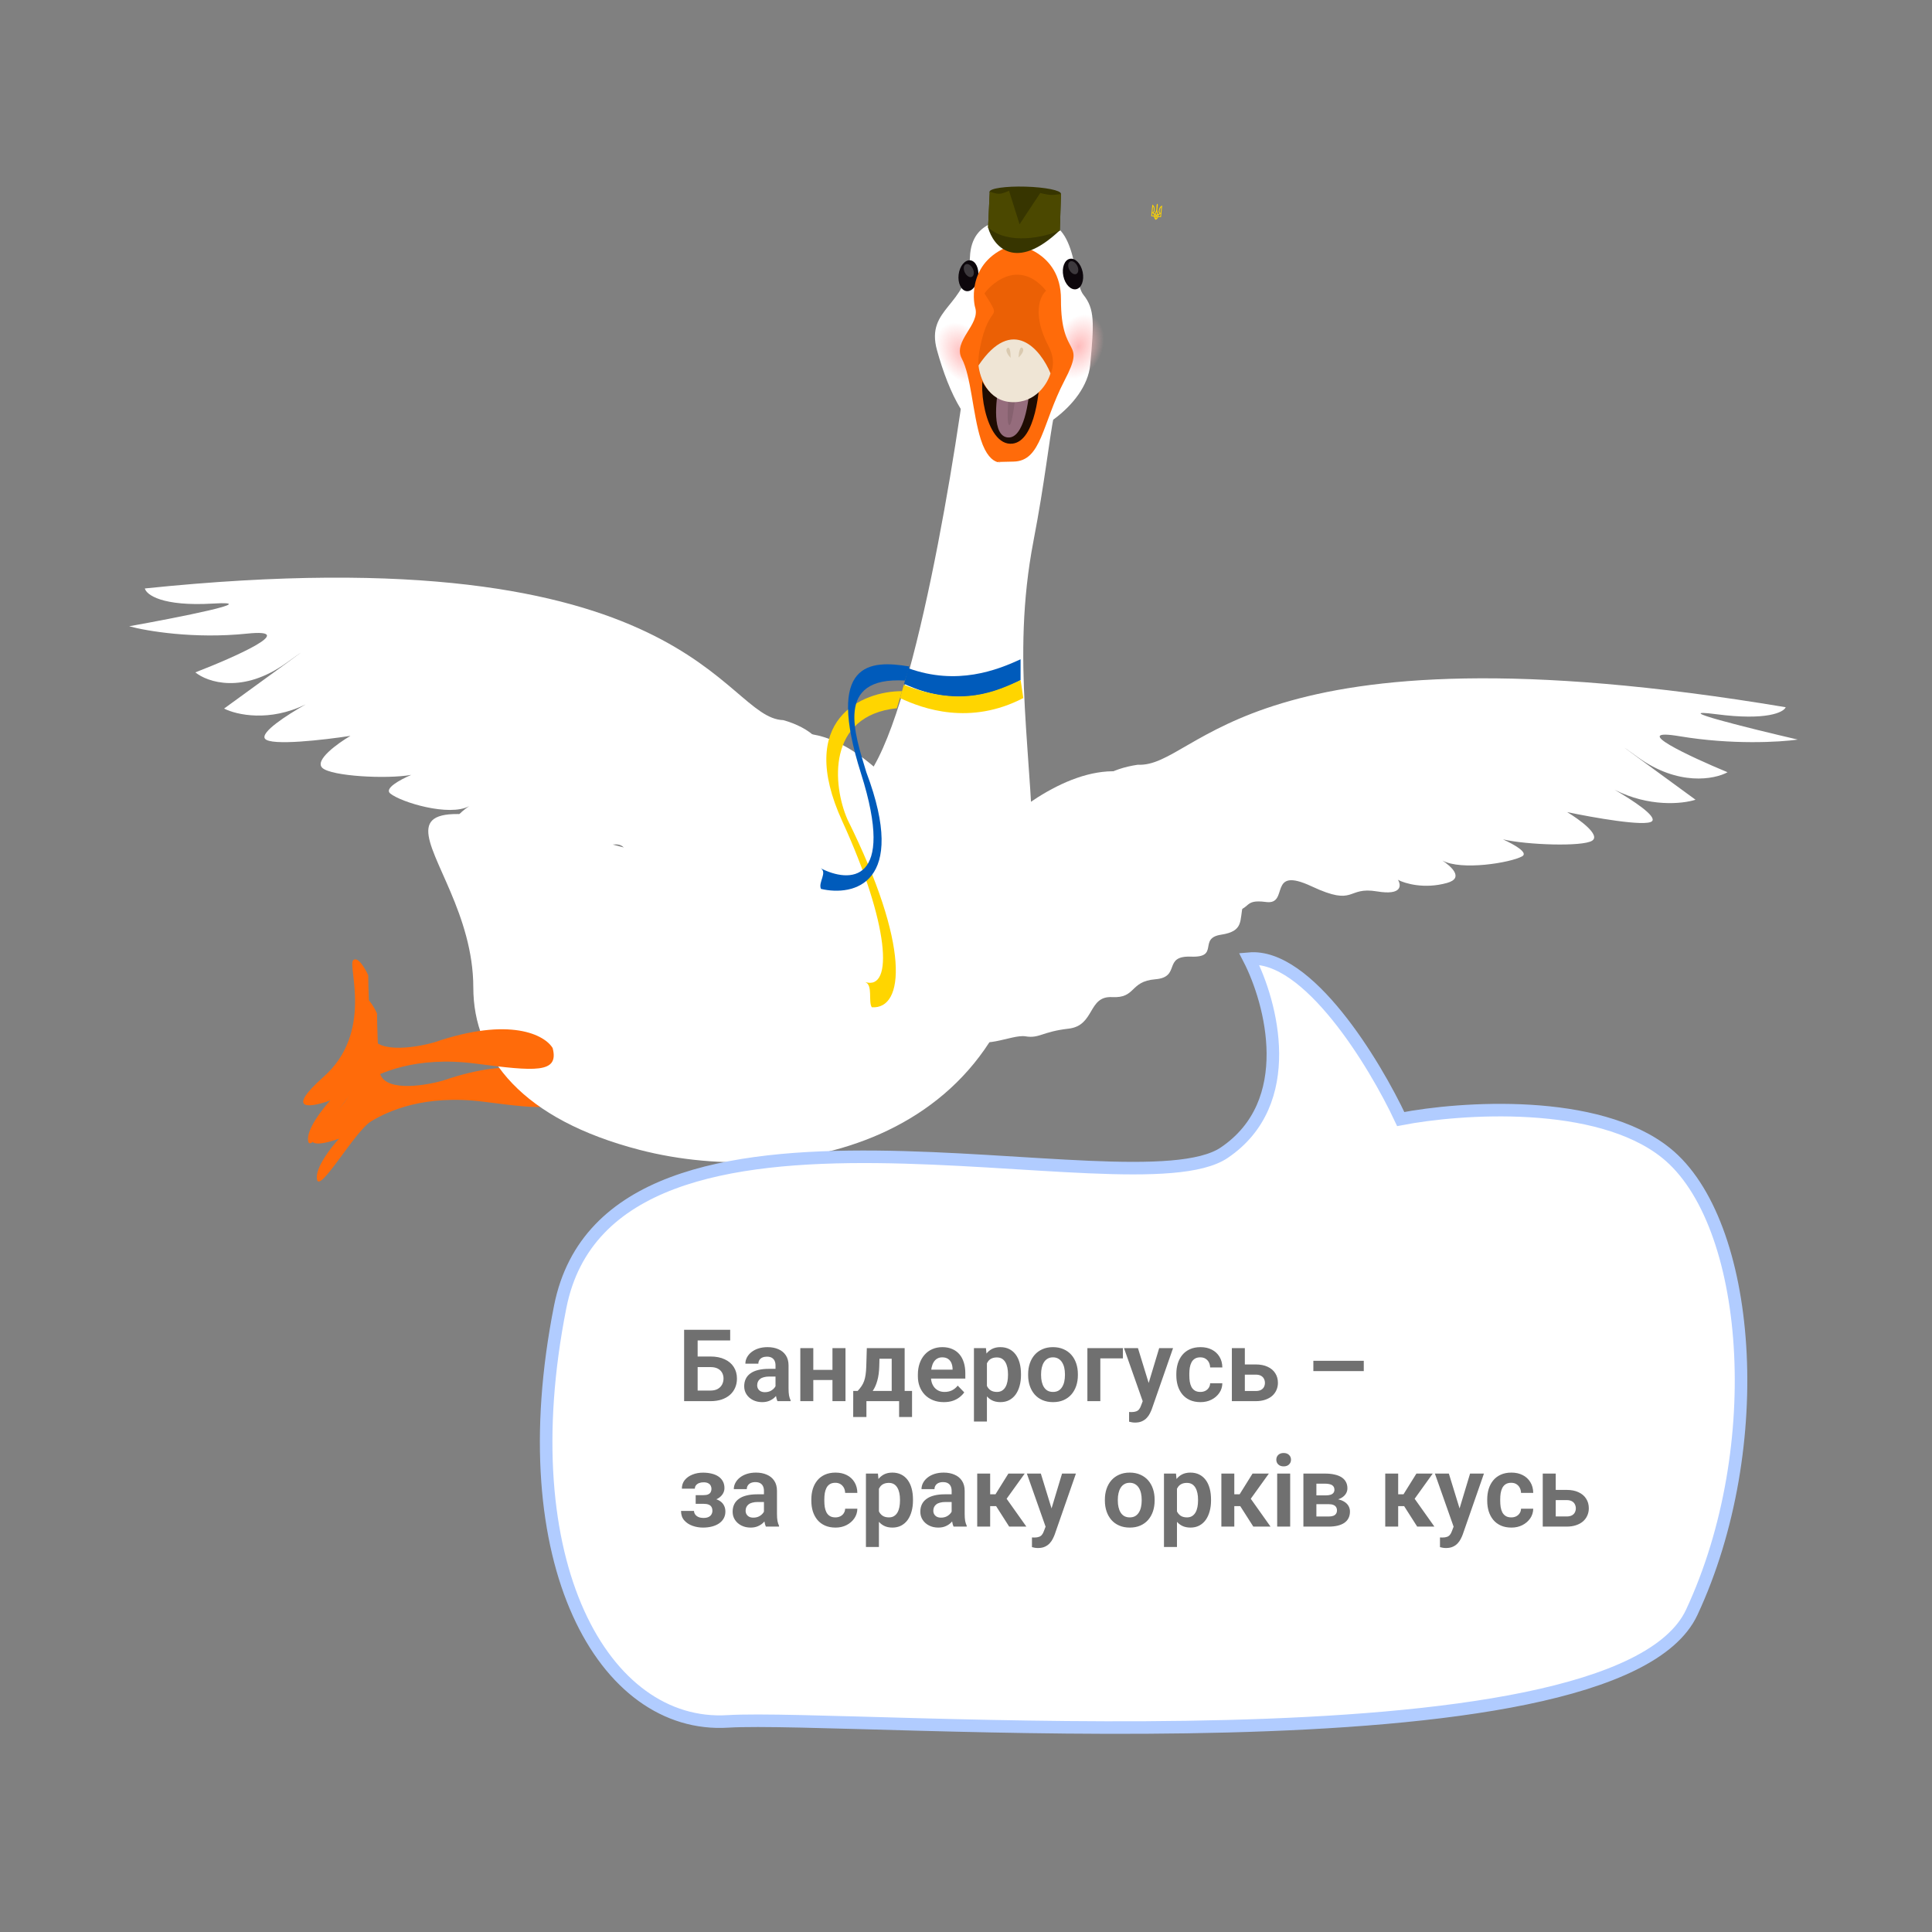 <svg width="308" height="308" viewBox="0 0 308 308" fill="none" xmlns="http://www.w3.org/2000/svg">
<rect x="0" y="0" width="308" height="308" fill="#808080" stroke="none"/>
<path d="M70.596 172.273C82.798 168.085 88.287 171.127 89.505 173.172C90.572 177.246 86.73 176.888 77.183 175.647C67.635 174.407 61.778 177.179 59.174 178.751C56.57 180.322 50.966 190.272 50.532 188.029C50.186 186.235 52.748 182.937 54.073 181.512C51.057 182.618 46.62 183.413 53 177.748C60.975 170.665 56.797 160.102 57.7 159.185C58.422 158.451 59.603 160.469 60.104 161.57C60.117 163.124 60.214 167.111 60.493 170.632C60.772 174.152 67.345 173.192 70.596 172.273Z" fill="#FF6B0A"/>
<path d="M136.428 125.576C144.3 120.679 151.592 78.058 154.255 57.36C162.256 56.127 177.155 54.4 172.743 57.36C167.227 61.059 168.419 67.18 164.756 86.249C161.094 105.318 164.756 120.543 164.756 139.465C164.756 181.476 127.083 189.822 101.978 183.315C83.256 178.463 75.455 168.604 75.455 157.43C75.455 134.321 46.379 120.794 105.241 136.636C126.52 142.364 126.588 131.697 136.428 125.576Z" fill="white"/>
<path d="M69.194 166.181C81.396 161.992 86.884 165.035 88.103 167.08C89.169 171.154 85.328 170.796 75.78 169.555C66.232 168.315 60.376 171.087 57.772 172.658C55.168 174.23 49.563 184.18 49.13 181.937C48.783 180.143 51.346 176.845 52.67 175.42C49.654 176.526 45.218 177.321 51.598 171.656C59.572 164.573 55.395 154.01 56.297 153.093C57.019 152.359 58.201 154.377 58.701 155.478C58.715 157.032 58.812 161.019 59.091 164.539C59.37 168.06 65.942 167.1 69.194 166.181Z" fill="#FF6B0A"/>
<path d="M154.629 40.986C154.874 34.683 160.918 34.654 163.909 35.427C171.963 33.626 170.869 44.707 172.708 46.983C174.546 49.26 174.415 51.492 173.802 58.146C173.189 64.8 163.909 70.665 159.137 70.009C154.366 69.352 151.258 62.611 149.376 55.826C147.493 49.041 154.322 48.866 154.629 40.986Z" fill="white"/>
<ellipse cx="1.574" cy="2.474" rx="1.574" ry="2.474" transform="matrix(-0.979 0.205 0.205 0.979 172.092 40.938)" fill="#0D070C"/>
<ellipse cx="154.387" cy="43.959" rx="1.574" ry="2.474" transform="rotate(6.937 154.387 43.959)" fill="#0D070C"/>
<ellipse cx="171.944" cy="55.261" rx="3.805" ry="5.36" transform="rotate(22.949 171.944 55.261)" fill="url(#paint0_radial_137103_289)"/>
<ellipse cx="153.62" cy="56.312" rx="3.805" ry="5.36" transform="rotate(-35.182 153.62 56.312)" fill="url(#paint1_radial_137103_289)"/>
<ellipse opacity="0.2" cx="0.706" cy="1.109" rx="0.706" ry="1.109" transform="matrix(-0.895 0.446 0.446 0.895 154.584 41.827)" fill="white"/>
<ellipse opacity="0.2" cx="0.706" cy="1.109" rx="0.706" ry="1.109" transform="matrix(-0.895 0.446 0.446 0.895 171.234 41.371)" fill="white"/>
<path d="M169.139 47.714C169.166 39.878 161.609 38.891 161.645 38.987C154.187 41.328 155.152 48.04 155.462 49.026C156.314 51.741 151.843 54.362 153.331 57.165C154.819 59.968 155.054 65.928 156.354 70.038C157.151 72.557 158.231 73.443 158.976 73.648C158.779 73.658 158.862 73.665 159.06 73.669C159.252 73.71 159.418 73.706 159.548 73.673C159.366 73.673 159.189 73.671 159.06 73.669C159.032 73.663 159.004 73.656 158.976 73.648C159.234 73.635 159.975 73.615 161.57 73.588C166.069 73.509 166.1 67.598 169.69 60.692C173.28 53.785 169.104 57.508 169.139 47.714Z" fill="#FF6B0A"/>
<path d="M161.448 70.722C165.031 70.255 165.853 62.224 165.816 58.267C163.586 57.874 158.766 57.396 157.333 58.627C155.541 60.167 156.971 71.306 161.448 70.722Z" fill="#1F0C02"/>
<path d="M160.675 69.742C158.145 69.534 158.705 63.991 159.301 61.245L164.189 61.038C164.072 64.026 163.205 69.95 160.675 69.742Z" fill="#956C7C"/>
<path d="M160.87 67.758C160.335 67.409 160.862 61.925 161.193 59.227L162.272 59.296C162.028 62.262 161.405 68.108 160.87 67.758Z" fill="#86616F"/>
<path d="M167.148 55.171C164.501 50.106 165.795 47.181 166.773 46.351C162.786 41.523 158.558 44.617 156.942 46.769C160.022 51.703 157.715 47.749 156.193 55.637C154.975 61.947 159.189 63.895 161.448 64.081C164.451 63.222 169.794 60.237 167.148 55.171Z" fill="#EB6005"/>
<path d="M155.996 58.257C161.417 50.193 165.908 55.735 167.475 59.514C167.018 61.11 165.144 64.262 161.31 64.11C157.477 63.958 156.17 60.145 155.996 58.257Z" fill="#EFE5D5"/>
<path d="M162.375 56.999C162.41 56.331 162.583 55.09 162.997 55.474C163.411 55.857 162.755 56.651 162.375 56.999Z" fill="#DACAB0"/>
<path d="M161.109 57.056C161.123 56.386 161.04 55.136 160.599 55.489C160.158 55.841 160.755 56.68 161.109 57.056Z" fill="#DACAB0"/>
<path d="M157.785 30.545L157.518 36.272C160.769 39.142 166.5 37.795 168.959 36.763L169.145 30.924L157.785 30.545Z" fill="#373500"/>
<path d="M157.518 36.272C158.369 39.323 161.907 43.41 168.946 36.721L157.518 36.272Z" fill="#373500"/>
<ellipse cx="5.693" cy="0.981" rx="5.693" ry="0.981" transform="matrix(-1 -0.028 -0.028 1 169.169 29.914)" fill="#373500"/>
<path d="M157.785 30.545L157.518 36.272C160.769 39.142 166.5 37.795 168.959 36.763L169.145 30.924C169.145 30.924 168.226 31.09 167.633 31.077C166.922 31.061 165.839 30.769 165.839 30.769L162.539 35.751L160.861 30.405C160.861 30.405 159.948 30.867 159.316 30.89C158.703 30.913 157.785 30.545 157.785 30.545Z" fill="#4B4800"/>
<path d="M185.272 32.758C185.241 32.774 185.214 32.786 185.19 32.801C184.991 32.921 184.864 33.07 184.801 33.291C184.774 33.385 184.759 33.483 184.738 33.578C184.721 33.661 184.703 33.743 184.684 33.827C184.679 33.848 184.681 33.858 184.706 33.864C184.759 33.873 184.802 33.903 184.819 33.957C184.835 34.004 184.823 34.047 184.791 34.082C184.759 34.118 184.715 34.13 184.668 34.127C184.644 34.125 184.629 34.114 184.619 34.091C184.535 33.915 184.494 33.731 184.489 33.538C184.486 33.378 184.514 33.221 184.535 33.065C184.547 32.976 184.556 32.885 184.571 32.796C184.579 32.74 184.583 32.687 184.574 32.631C184.565 32.575 184.545 32.522 184.51 32.473C184.465 32.511 184.433 32.559 184.417 32.612C184.402 32.663 184.394 32.718 184.387 32.769C184.38 32.825 184.381 32.882 184.377 32.937C184.368 33.083 184.36 33.23 184.346 33.375C184.321 33.618 184.237 33.839 184.093 34.035C184.074 34.062 184.052 34.067 184.022 34.061C183.947 34.048 183.896 33.984 183.903 33.914C183.909 33.848 183.973 33.794 184.047 33.798C184.074 33.799 184.077 33.79 184.076 33.768C184.073 33.652 184.071 33.535 184.07 33.419C184.067 33.288 184.071 33.157 184.03 33.03C183.974 32.862 183.881 32.744 183.74 32.634C183.73 32.627 183.719 32.619 183.705 32.608C183.703 32.622 183.702 32.632 183.701 32.641C183.643 33.247 183.587 33.828 183.528 34.434C183.525 34.468 183.525 34.468 183.558 34.471C183.682 34.483 183.808 34.496 183.933 34.508C183.955 34.51 183.964 34.517 183.966 34.539C183.986 34.709 184.058 34.855 184.185 34.972C184.211 34.996 184.234 35.027 184.258 35.054C184.337 34.98 184.442 34.933 184.511 34.843C184.567 34.77 184.615 34.691 184.641 34.602C184.647 34.582 184.657 34.576 184.676 34.578C184.804 34.59 184.93 34.603 185.058 34.615C185.08 34.617 185.09 34.613 185.092 34.588C185.151 33.979 185.208 33.394 185.267 32.785C185.27 32.782 185.271 32.776 185.272 32.758ZM185.107 33.024C185.11 33.026 185.114 33.026 185.117 33.028C185.116 33.039 185.115 33.05 185.114 33.061C185.086 33.353 185.06 33.623 185.032 33.916C185.027 33.964 185.027 33.964 184.976 33.959C184.957 33.957 184.948 33.952 184.946 33.933C184.932 33.873 184.899 33.825 184.849 33.792C184.829 33.778 184.827 33.763 184.832 33.741C184.857 33.635 184.883 33.527 184.903 33.42C184.925 33.308 184.958 33.226 185.025 33.133C185.051 33.094 185.079 33.06 185.107 33.024ZM183.808 32.903C183.811 32.903 183.813 32.902 183.816 32.902C183.824 32.915 183.833 32.929 183.839 32.942C183.892 33.042 183.935 33.12 183.94 33.233C183.945 33.376 183.947 33.518 183.951 33.661C183.952 33.68 183.946 33.692 183.926 33.701C183.872 33.726 183.83 33.764 183.804 33.821C183.792 33.846 183.774 33.851 183.733 33.839C183.709 33.832 183.72 33.814 183.721 33.8C183.75 33.502 183.777 33.228 183.806 32.929C183.805 32.92 183.806 32.91 183.808 32.903ZM184.677 34.258C184.685 34.257 184.695 34.256 184.706 34.254C184.808 34.242 184.889 34.201 184.931 34.102C184.937 34.088 184.944 34.083 184.958 34.086C184.969 34.087 184.98 34.088 184.991 34.089C185.007 34.09 185.012 34.097 185.011 34.113C184.999 34.23 184.988 34.349 184.975 34.466C184.974 34.473 184.96 34.486 184.954 34.485C184.869 34.478 184.782 34.47 184.697 34.46C184.691 34.459 184.68 34.447 184.679 34.441C184.678 34.381 184.677 34.321 184.677 34.258ZM184.003 34.192C183.991 34.254 183.977 34.313 183.965 34.373C183.961 34.391 183.949 34.389 183.936 34.388C183.856 34.38 183.777 34.371 183.697 34.365C183.672 34.362 183.665 34.352 183.668 34.329C183.68 34.224 183.689 34.119 183.699 34.013C183.704 33.964 183.704 33.964 183.753 33.969C183.767 33.97 183.779 33.971 183.782 33.989C183.802 34.084 183.865 34.141 183.95 34.176C183.969 34.183 183.988 34.186 184.003 34.192ZM184.38 33.783C184.412 33.908 184.445 34.029 184.502 34.146C184.45 34.174 184.401 34.201 184.351 34.226C184.344 34.23 184.329 34.225 184.321 34.22C184.283 34.191 184.248 34.159 184.209 34.13C184.197 34.121 184.195 34.113 184.204 34.099C184.272 34.01 184.321 33.91 184.366 33.807C184.372 33.8 184.376 33.791 184.38 33.783ZM184.509 34.565C184.508 34.647 184.405 34.802 184.351 34.817C184.35 34.815 184.348 34.813 184.348 34.813C184.356 34.732 184.362 34.651 184.372 34.571C184.372 34.565 184.384 34.556 184.391 34.555C184.43 34.556 184.47 34.561 184.509 34.565ZM184.219 34.807C184.155 34.762 184.092 34.586 184.109 34.525C184.144 34.528 184.182 34.532 184.216 34.535C184.237 34.537 184.242 34.546 184.24 34.564C184.234 34.63 184.228 34.696 184.221 34.762C184.222 34.776 184.22 34.79 184.219 34.807ZM184.466 34.436C184.445 34.434 184.423 34.434 184.403 34.428C184.397 34.428 184.385 34.414 184.387 34.41C184.404 34.342 184.453 34.286 184.521 34.277C184.536 34.275 184.543 34.279 184.545 34.294C184.547 34.337 184.548 34.379 184.55 34.424C184.55 34.44 184.54 34.445 184.526 34.444C184.507 34.44 184.486 34.438 184.466 34.436ZM184.176 34.408C184.157 34.406 184.14 34.405 184.121 34.403C184.102 34.403 184.092 34.394 184.097 34.373C184.105 34.335 184.114 34.296 184.124 34.258C184.129 34.239 184.139 34.235 184.157 34.243C184.215 34.267 184.263 34.336 184.258 34.397C184.258 34.403 184.246 34.413 184.239 34.414C184.217 34.414 184.197 34.41 184.176 34.408Z" fill="#FFD500"/>
<path d="M144.785 106.524C152.572 109.346 158.956 106.828 162.7 105.105L162.7 108.429C154.268 112.935 147.842 110.699 144.133 109.018L144.785 106.524Z" fill="#005BBB"/>
<path d="M144.094 109.172C153.428 112.902 158.945 110.112 162.714 108.429L163.136 111.282C154.634 115.699 147.146 113.01 143.481 111.282L144.094 109.172Z" fill="#FFD500"/>
<path d="M148.295 132.811C157.237 131.883 163.355 134.474 165.296 135.885C174.646 151.028 148.664 165.556 146.757 168.886C144.85 172.216 139.998 168.195 137.735 168.43C135.471 168.664 135.189 167.302 131.042 166.34C126.894 165.378 128.608 159.841 124.724 159.721C120.84 159.602 122.277 156.495 118.183 155.702C114.088 154.908 117.53 151.106 112.932 150.887C108.334 150.668 112.209 147.308 108.584 146.292C104.959 145.276 105.954 143.335 105.643 140.332C105.121 135.306 127.774 114.825 127.993 116.924C136.665 117.194 145.141 127.628 148.295 132.811Z" fill="white"/>
<path d="M23.09 93.812C110.631 84.731 115.056 114.484 124.874 114.804C132.84 117.027 140.482 125.512 107.326 141.674C104.042 140.74 105.802 138.963 102.001 139.198C98.201 139.433 102.546 132.162 95.082 135.486C87.618 138.81 89.638 134.936 84.593 135.459C80.556 135.878 80.843 133.936 81.492 132.912C80.332 133.511 77.143 134.319 73.667 132.768C70.885 131.526 73.437 129.417 74.801 128.515C71.622 130.227 63.949 127.909 62.212 126.499C61.23 125.701 63.693 124.343 65.56 123.532C61.61 124.235 52.84 123.747 51.398 122.426C50.074 121.212 53.829 118.509 55.872 117.309C51.7 117.954 43.133 118.949 42.245 117.766C41.49 116.759 45.624 114.06 48.747 112.285C42.974 115.126 37.745 113.983 35.723 112.961C41.928 108.461 52.601 100.706 45.646 105.686C38.691 110.665 33.077 108.763 31.14 107.19C37.412 104.766 47.843 100.136 39.392 101.012C30.941 101.889 23.337 100.595 20.592 99.839C28.446 98.43 42.121 95.732 33.986 96.219C25.851 96.706 23.333 94.817 23.09 93.812Z" fill="white"/>
<path d="M156.432 134.646C147.619 133.172 141.275 134.855 139.205 135.881C128.422 147.792 152.876 161.956 154.451 164.885C156.025 167.815 161.248 164.838 163.478 165.211C165.709 165.584 166.123 164.469 170.346 163.99C174.569 163.512 173.402 158.755 177.28 158.959C181.159 159.164 180.03 156.457 184.184 156.116C188.338 155.774 185.282 152.33 189.881 152.507C194.481 152.684 190.95 149.575 194.658 149.011C198.366 148.446 197.564 146.748 198.166 144.266C199.175 140.11 178.614 121.236 178.192 122.972C169.531 122.518 160.077 130.566 156.432 134.646Z" fill="white"/>
<path d="M284.681 112.747C198.405 98.311 191.193 122.432 181.39 121.914C173.252 123.108 164.845 129.48 196.322 145.412C199.679 144.905 198.094 143.304 201.855 143.8C205.616 144.295 201.976 137.969 209.092 141.297C216.208 144.625 214.563 141.277 219.536 142.109C223.514 142.775 223.411 141.155 222.862 140.261C223.96 140.846 227.058 141.765 230.664 140.765C233.55 139.965 231.209 138.028 229.937 137.177C232.939 138.838 240.796 137.542 242.657 136.52C243.71 135.942 241.387 134.629 239.605 133.813C243.47 134.706 252.246 135.002 253.805 134.031C255.238 133.138 251.755 130.615 249.835 129.466C253.927 130.328 262.36 131.829 263.355 130.926C264.202 130.158 260.341 127.609 257.4 125.9C262.879 128.697 268.191 128.173 270.301 127.493C264.549 123.298 254.658 116.07 261.11 120.719C267.563 125.368 273.33 124.251 275.407 123.111C269.393 120.618 259.447 115.979 267.776 117.373C276.105 118.766 283.795 118.308 286.599 117.904C278.914 116.119 265.558 112.812 273.609 113.86C281.66 114.908 284.345 113.555 284.681 112.747Z" fill="white"/>
<path d="M143.797 110.185C137.505 110.168 126.812 114.631 134.294 130.962C141.721 147.174 142.522 157.981 137.931 156.558C137.898 156.545 137.864 156.534 137.828 156.524C137.863 156.536 137.897 156.547 137.931 156.558C139.2 157.047 138.384 159.666 138.984 160.581C144.197 160.93 145.131 150.843 135.1 130.631C132.732 125.209 131.774 114.074 142.98 112.904L143.797 110.185Z" fill="#FFD500"/>
<path d="M144.965 106.251C138.638 105.187 131.615 105.489 137.266 123.322C142.858 140.971 135.389 140.769 130.826 138.413C130.783 138.387 130.736 138.362 130.685 138.339C130.732 138.364 130.779 138.388 130.826 138.413C131.942 139.089 130.39 140.692 130.882 141.709C136.086 142.93 144.817 140.921 138.115 123.119C136.356 117.219 132.865 107.82 144.271 108.495L144.965 106.251Z" fill="#005BBB"/>
<path d="M195.165 183.766C206.975 175.794 202.721 159.821 199.118 152.831C208.5 151.985 219.152 169.524 223.305 178.399C232.852 176.548 254.675 175.035 265.586 183.792C279.224 194.738 282.04 230.585 269.697 257.038C257.354 283.492 135.711 273.217 116.011 274.426C96.312 275.635 81.178 249.251 89.312 208.311C97.446 167.372 180.403 193.733 195.165 183.766Z" fill="white" stroke="#B1CCFF" stroke-width="2"/>
<path d="M116.406 211.997V213.692H111.203V223.372H109.062V211.997H116.406ZM110.508 216.255H113.266C114.146 216.255 114.901 216.403 115.531 216.7C116.161 216.992 116.643 217.4 116.977 217.927C117.315 218.453 117.484 219.07 117.484 219.778C117.484 220.309 117.388 220.794 117.195 221.231C117.008 221.669 116.732 222.049 116.367 222.372C116.003 222.69 115.56 222.937 115.039 223.114C114.518 223.286 113.927 223.372 113.266 223.372H109.062V211.997H111.219V221.684H113.266C113.734 221.684 114.122 221.596 114.43 221.419C114.737 221.242 114.966 221.007 115.117 220.716C115.268 220.424 115.344 220.106 115.344 219.762C115.344 219.424 115.268 219.117 115.117 218.841C114.966 218.565 114.737 218.346 114.43 218.184C114.122 218.023 113.734 217.942 113.266 217.942H110.508V216.255ZM123.633 221.575V217.677C123.633 217.39 123.583 217.143 123.484 216.934C123.385 216.726 123.234 216.565 123.031 216.45C122.828 216.335 122.57 216.278 122.258 216.278C121.982 216.278 121.74 216.325 121.531 216.419C121.328 216.512 121.172 216.645 121.062 216.817C120.953 216.984 120.898 217.177 120.898 217.395H118.828C118.828 217.046 118.911 216.716 119.078 216.403C119.245 216.085 119.482 215.804 119.789 215.559C120.102 215.309 120.474 215.114 120.906 214.973C121.344 214.833 121.833 214.762 122.375 214.762C123.016 214.762 123.586 214.872 124.086 215.091C124.591 215.304 124.987 215.627 125.273 216.059C125.565 216.492 125.711 217.036 125.711 217.692V221.38C125.711 221.802 125.737 222.163 125.789 222.466C125.846 222.762 125.93 223.02 126.039 223.239V223.372H123.938C123.839 223.158 123.763 222.887 123.711 222.559C123.659 222.226 123.633 221.898 123.633 221.575ZM123.922 218.223L123.938 219.45H122.633C122.31 219.45 122.026 219.484 121.781 219.552C121.536 219.614 121.336 219.708 121.18 219.833C121.023 219.953 120.906 220.098 120.828 220.27C120.75 220.437 120.711 220.627 120.711 220.841C120.711 221.049 120.758 221.236 120.852 221.403C120.951 221.57 121.091 221.703 121.273 221.802C121.461 221.895 121.68 221.942 121.93 221.942C122.294 221.942 122.612 221.869 122.883 221.723C123.154 221.572 123.365 221.39 123.516 221.177C123.667 220.963 123.747 220.76 123.758 220.567L124.352 221.458C124.279 221.671 124.169 221.898 124.023 222.137C123.878 222.377 123.69 222.601 123.461 222.809C123.232 223.018 122.956 223.19 122.633 223.325C122.31 223.46 121.935 223.528 121.508 223.528C120.961 223.528 120.471 223.419 120.039 223.2C119.607 222.981 119.266 222.682 119.016 222.302C118.766 221.921 118.641 221.489 118.641 221.005C118.641 220.557 118.724 220.161 118.891 219.817C119.057 219.473 119.305 219.184 119.633 218.95C119.961 218.71 120.367 218.531 120.852 218.411C121.341 218.286 121.901 218.223 122.531 218.223H123.922ZM133.344 218.387V220.005H129.008V218.387H133.344ZM129.656 214.919V223.372H127.586V214.919H129.656ZM134.789 214.919V223.372H132.711V214.919H134.789ZM138.188 214.919H140.25L140.172 217.825C140.146 218.705 140.042 219.466 139.859 220.106C139.682 220.742 139.445 221.275 139.148 221.708C138.857 222.14 138.523 222.489 138.148 222.755C137.779 223.02 137.391 223.226 136.984 223.372H136.492L136.484 221.762L136.727 221.747C136.971 221.486 137.177 221.231 137.344 220.981C137.516 220.726 137.654 220.453 137.758 220.161C137.862 219.869 137.94 219.536 137.992 219.161C138.049 218.781 138.086 218.335 138.102 217.825L138.188 214.919ZM138.742 214.919H144.219V223.372H142.156V216.614H138.742V214.919ZM136.023 221.747H145.398V225.903H143.336V223.372H138.125V225.903H136.016L136.023 221.747ZM150.461 223.528C149.82 223.528 149.245 223.424 148.734 223.216C148.224 223.007 147.789 222.718 147.43 222.348C147.076 221.973 146.802 221.538 146.609 221.044C146.422 220.544 146.328 220.007 146.328 219.434V219.122C146.328 218.471 146.422 217.88 146.609 217.348C146.797 216.812 147.062 216.351 147.406 215.966C147.75 215.58 148.161 215.283 148.641 215.075C149.12 214.867 149.648 214.762 150.227 214.762C150.826 214.762 151.354 214.864 151.812 215.067C152.271 215.265 152.654 215.546 152.961 215.911C153.268 216.275 153.5 216.713 153.656 217.223C153.812 217.729 153.891 218.288 153.891 218.903V219.77H147.266V218.348H151.859V218.192C151.849 217.864 151.786 217.565 151.672 217.294C151.557 217.018 151.38 216.799 151.141 216.637C150.901 216.471 150.591 216.387 150.211 216.387C149.904 216.387 149.635 216.455 149.406 216.591C149.182 216.721 148.995 216.908 148.844 217.153C148.698 217.393 148.589 217.679 148.516 218.012C148.443 218.346 148.406 218.716 148.406 219.122V219.434C148.406 219.788 148.453 220.117 148.547 220.419C148.646 220.721 148.789 220.984 148.977 221.208C149.169 221.427 149.398 221.598 149.664 221.723C149.935 221.843 150.242 221.903 150.586 221.903C151.018 221.903 151.409 221.82 151.758 221.653C152.112 221.481 152.419 221.229 152.68 220.895L153.719 221.973C153.542 222.234 153.302 222.484 153 222.723C152.703 222.963 152.344 223.158 151.922 223.309C151.5 223.455 151.013 223.528 150.461 223.528ZM157.336 216.544V226.622H155.266V214.919H157.18L157.336 216.544ZM162.766 219.059V219.223C162.766 219.838 162.693 220.408 162.547 220.934C162.406 221.455 162.198 221.911 161.922 222.302C161.646 222.687 161.302 222.989 160.891 223.208C160.484 223.421 160.016 223.528 159.484 223.528C158.964 223.528 158.51 223.429 158.125 223.231C157.74 223.028 157.414 222.742 157.148 222.372C156.883 222.002 156.669 221.572 156.508 221.083C156.352 220.588 156.234 220.049 156.156 219.466V218.942C156.234 218.322 156.352 217.76 156.508 217.255C156.669 216.744 156.883 216.304 157.148 215.934C157.414 215.559 157.737 215.27 158.117 215.067C158.503 214.864 158.953 214.762 159.469 214.762C160.005 214.762 160.477 214.864 160.883 215.067C161.294 215.27 161.641 215.562 161.922 215.942C162.203 216.322 162.414 216.775 162.555 217.302C162.695 217.828 162.766 218.413 162.766 219.059ZM160.695 219.223V219.059C160.695 218.684 160.661 218.338 160.594 218.02C160.526 217.697 160.422 217.416 160.281 217.177C160.141 216.932 159.958 216.742 159.734 216.606C159.51 216.471 159.24 216.403 158.922 216.403C158.604 216.403 158.331 216.455 158.102 216.559C157.872 216.663 157.685 216.812 157.539 217.005C157.393 217.197 157.279 217.427 157.195 217.692C157.117 217.953 157.065 218.242 157.039 218.559V219.856C157.086 220.242 157.177 220.588 157.312 220.895C157.448 221.203 157.646 221.447 157.906 221.63C158.172 221.812 158.516 221.903 158.938 221.903C159.255 221.903 159.526 221.833 159.75 221.692C159.974 221.552 160.156 221.359 160.297 221.114C160.438 220.864 160.539 220.578 160.602 220.255C160.664 219.932 160.695 219.588 160.695 219.223ZM163.906 219.231V219.067C163.906 218.447 163.995 217.877 164.172 217.356C164.349 216.83 164.607 216.374 164.945 215.989C165.284 215.604 165.698 215.304 166.188 215.091C166.677 214.872 167.234 214.762 167.859 214.762C168.495 214.762 169.057 214.872 169.547 215.091C170.042 215.304 170.458 215.604 170.797 215.989C171.135 216.374 171.393 216.83 171.57 217.356C171.747 217.877 171.836 218.447 171.836 219.067V219.231C171.836 219.846 171.747 220.416 171.57 220.942C171.393 221.463 171.135 221.919 170.797 222.309C170.458 222.695 170.044 222.994 169.555 223.208C169.065 223.421 168.505 223.528 167.875 223.528C167.25 223.528 166.69 223.421 166.195 223.208C165.701 222.994 165.284 222.695 164.945 222.309C164.607 221.919 164.349 221.463 164.172 220.942C163.995 220.416 163.906 219.846 163.906 219.231ZM165.969 219.067V219.231C165.969 219.601 166.005 219.947 166.078 220.27C166.151 220.593 166.263 220.877 166.414 221.122C166.565 221.367 166.76 221.559 167 221.7C167.245 221.835 167.536 221.903 167.875 221.903C168.208 221.903 168.495 221.835 168.734 221.7C168.974 221.559 169.169 221.367 169.32 221.122C169.477 220.877 169.591 220.593 169.664 220.27C169.737 219.947 169.773 219.601 169.773 219.231V219.067C169.773 218.703 169.737 218.361 169.664 218.044C169.591 217.721 169.477 217.437 169.32 217.192C169.169 216.942 168.971 216.747 168.727 216.606C168.487 216.46 168.198 216.387 167.859 216.387C167.526 216.387 167.24 216.46 167 216.606C166.76 216.747 166.565 216.942 166.414 217.192C166.263 217.437 166.151 217.721 166.078 218.044C166.005 218.361 165.969 218.703 165.969 219.067ZM179.016 214.919V216.552H175.414V223.372H173.352V214.919H179.016ZM182.531 222.434L184.797 214.919H187.008L183.617 224.653C183.539 224.861 183.438 225.088 183.312 225.333C183.193 225.578 183.031 225.809 182.828 226.028C182.625 226.252 182.37 226.434 182.062 226.575C181.76 226.716 181.393 226.786 180.961 226.786C180.773 226.786 180.607 226.773 180.461 226.747C180.315 226.721 180.161 226.687 180 226.645V225.098C180.052 225.104 180.112 225.106 180.18 225.106C180.253 225.111 180.315 225.114 180.367 225.114C180.669 225.114 180.919 225.078 181.117 225.005C181.315 224.937 181.474 224.825 181.594 224.669C181.719 224.518 181.823 224.32 181.906 224.075L182.531 222.434ZM181.414 214.919L183.328 221.145L183.664 223.325L182.242 223.583L179.188 214.919H181.414ZM191.367 221.903C191.659 221.903 191.919 221.846 192.148 221.731C192.378 221.617 192.56 221.455 192.695 221.247C192.836 221.038 192.911 220.796 192.922 220.52H194.867C194.857 221.093 194.695 221.606 194.383 222.059C194.07 222.512 193.654 222.872 193.133 223.137C192.617 223.398 192.039 223.528 191.398 223.528C190.747 223.528 190.18 223.419 189.695 223.2C189.211 222.981 188.807 222.677 188.484 222.286C188.167 221.895 187.927 221.442 187.766 220.927C187.609 220.411 187.531 219.859 187.531 219.27V219.02C187.531 218.432 187.609 217.88 187.766 217.364C187.927 216.848 188.167 216.395 188.484 216.005C188.807 215.614 189.211 215.309 189.695 215.091C190.18 214.872 190.745 214.762 191.391 214.762C192.073 214.762 192.672 214.895 193.188 215.161C193.708 215.427 194.115 215.802 194.406 216.286C194.703 216.77 194.857 217.341 194.867 217.997H192.922C192.911 217.695 192.844 217.424 192.719 217.184C192.594 216.945 192.417 216.752 192.188 216.606C191.958 216.46 191.68 216.387 191.352 216.387C191.003 216.387 190.711 216.46 190.477 216.606C190.247 216.752 190.068 216.953 189.938 217.208C189.812 217.458 189.724 217.739 189.672 218.052C189.625 218.359 189.602 218.682 189.602 219.02V219.27C189.602 219.614 189.625 219.942 189.672 220.255C189.724 220.567 189.812 220.848 189.938 221.098C190.068 221.343 190.247 221.538 190.477 221.684C190.711 221.83 191.008 221.903 191.367 221.903ZM197.711 217.52H200.18C200.93 217.52 201.568 217.645 202.094 217.895C202.625 218.14 203.029 218.484 203.305 218.927C203.586 219.364 203.727 219.872 203.727 220.45C203.727 220.867 203.646 221.255 203.484 221.614C203.328 221.968 203.099 222.278 202.797 222.544C202.495 222.804 202.122 223.007 201.68 223.153C201.242 223.299 200.742 223.372 200.18 223.372H196.383V214.919H198.453V221.755H200.18C200.539 221.755 200.826 221.695 201.039 221.575C201.258 221.45 201.414 221.291 201.508 221.098C201.607 220.9 201.656 220.69 201.656 220.466C201.656 220.236 201.607 220.023 201.508 219.825C201.414 219.622 201.258 219.458 201.039 219.333C200.826 219.208 200.539 219.145 200.18 219.145H197.711V217.52ZM217.414 216.942V218.583H209.375V216.942H217.414ZM112.555 239.341H110.906V238.356H112.164C112.471 238.356 112.716 238.315 112.898 238.231C113.086 238.148 113.219 238.031 113.297 237.88C113.38 237.729 113.422 237.554 113.422 237.356C113.422 237.179 113.383 237.012 113.305 236.856C113.227 236.695 113.096 236.565 112.914 236.466C112.732 236.361 112.479 236.309 112.156 236.309C111.891 236.309 111.654 236.351 111.445 236.434C111.237 236.518 111.073 236.635 110.953 236.786C110.833 236.937 110.773 237.117 110.773 237.325H108.703C108.703 236.794 108.854 236.338 109.156 235.958C109.464 235.578 109.872 235.286 110.383 235.083C110.893 234.874 111.453 234.77 112.062 234.77C112.589 234.77 113.062 234.825 113.484 234.934C113.906 235.038 114.266 235.195 114.562 235.403C114.859 235.611 115.089 235.869 115.25 236.177C115.411 236.479 115.492 236.83 115.492 237.231C115.492 237.518 115.424 237.788 115.289 238.044C115.154 238.299 114.958 238.525 114.703 238.723C114.448 238.916 114.138 239.067 113.773 239.177C113.414 239.286 113.008 239.341 112.555 239.341ZM110.906 238.778H112.555C113.06 238.778 113.503 238.828 113.883 238.927C114.268 239.02 114.591 239.161 114.852 239.348C115.112 239.536 115.307 239.768 115.438 240.044C115.573 240.315 115.641 240.627 115.641 240.981C115.641 241.382 115.552 241.742 115.375 242.059C115.203 242.372 114.958 242.637 114.641 242.856C114.323 243.075 113.945 243.242 113.508 243.356C113.07 243.471 112.589 243.528 112.062 243.528C111.495 243.528 110.943 243.434 110.406 243.247C109.875 243.059 109.435 242.77 109.086 242.38C108.742 241.989 108.57 241.486 108.57 240.872H110.641C110.641 241.07 110.701 241.255 110.82 241.427C110.94 241.598 111.112 241.736 111.336 241.841C111.565 241.94 111.841 241.989 112.164 241.989C112.492 241.989 112.76 241.937 112.969 241.833C113.177 241.729 113.328 241.591 113.422 241.419C113.521 241.242 113.57 241.057 113.57 240.864C113.57 240.598 113.518 240.385 113.414 240.223C113.315 240.057 113.159 239.934 112.945 239.856C112.737 239.778 112.477 239.739 112.164 239.739H110.906V238.778ZM121.789 241.575V237.677C121.789 237.39 121.74 237.143 121.641 236.934C121.542 236.726 121.391 236.565 121.188 236.45C120.984 236.335 120.727 236.278 120.414 236.278C120.138 236.278 119.896 236.325 119.688 236.419C119.484 236.512 119.328 236.645 119.219 236.817C119.109 236.984 119.055 237.177 119.055 237.395H116.984C116.984 237.046 117.068 236.716 117.234 236.403C117.401 236.085 117.638 235.804 117.945 235.559C118.258 235.309 118.63 235.114 119.062 234.973C119.5 234.833 119.99 234.762 120.531 234.762C121.172 234.762 121.742 234.872 122.242 235.091C122.747 235.304 123.143 235.627 123.43 236.059C123.721 236.492 123.867 237.036 123.867 237.692V241.38C123.867 241.802 123.893 242.163 123.945 242.466C124.003 242.762 124.086 243.02 124.195 243.239V243.372H122.094C121.995 243.158 121.919 242.887 121.867 242.559C121.815 242.226 121.789 241.898 121.789 241.575ZM122.078 238.223L122.094 239.45H120.789C120.466 239.45 120.182 239.484 119.938 239.552C119.693 239.614 119.492 239.708 119.336 239.833C119.18 239.953 119.062 240.098 118.984 240.27C118.906 240.437 118.867 240.627 118.867 240.841C118.867 241.049 118.914 241.236 119.008 241.403C119.107 241.57 119.247 241.703 119.43 241.802C119.617 241.895 119.836 241.942 120.086 241.942C120.451 241.942 120.768 241.869 121.039 241.723C121.31 241.572 121.521 241.39 121.672 241.177C121.823 240.963 121.904 240.76 121.914 240.567L122.508 241.458C122.435 241.671 122.326 241.898 122.18 242.137C122.034 242.377 121.846 242.601 121.617 242.809C121.388 243.018 121.112 243.19 120.789 243.325C120.466 243.46 120.091 243.528 119.664 243.528C119.117 243.528 118.628 243.419 118.195 243.2C117.763 242.981 117.422 242.682 117.172 242.302C116.922 241.921 116.797 241.489 116.797 241.005C116.797 240.557 116.88 240.161 117.047 239.817C117.214 239.473 117.461 239.184 117.789 238.95C118.117 238.71 118.523 238.531 119.008 238.411C119.497 238.286 120.057 238.223 120.688 238.223H122.078ZM133.18 241.903C133.471 241.903 133.732 241.846 133.961 241.731C134.19 241.617 134.372 241.455 134.508 241.247C134.648 241.038 134.724 240.796 134.734 240.52H136.68C136.669 241.093 136.508 241.606 136.195 242.059C135.883 242.512 135.466 242.872 134.945 243.137C134.43 243.398 133.852 243.528 133.211 243.528C132.56 243.528 131.992 243.419 131.508 243.2C131.023 242.981 130.62 242.677 130.297 242.286C129.979 241.895 129.74 241.442 129.578 240.927C129.422 240.411 129.344 239.859 129.344 239.27V239.02C129.344 238.432 129.422 237.88 129.578 237.364C129.74 236.848 129.979 236.395 130.297 236.005C130.62 235.614 131.023 235.309 131.508 235.091C131.992 234.872 132.557 234.762 133.203 234.762C133.885 234.762 134.484 234.895 135 235.161C135.521 235.427 135.927 235.802 136.219 236.286C136.516 236.77 136.669 237.341 136.68 237.997H134.734C134.724 237.695 134.656 237.424 134.531 237.184C134.406 236.945 134.229 236.752 134 236.606C133.771 236.46 133.492 236.387 133.164 236.387C132.815 236.387 132.523 236.46 132.289 236.606C132.06 236.752 131.88 236.953 131.75 237.208C131.625 237.458 131.536 237.739 131.484 238.052C131.438 238.359 131.414 238.682 131.414 239.02V239.27C131.414 239.614 131.438 239.942 131.484 240.255C131.536 240.567 131.625 240.848 131.75 241.098C131.88 241.343 132.06 241.538 132.289 241.684C132.523 241.83 132.82 241.903 133.18 241.903ZM140.117 236.544V246.622H138.047V234.919H139.961L140.117 236.544ZM145.547 239.059V239.223C145.547 239.838 145.474 240.408 145.328 240.934C145.188 241.455 144.979 241.911 144.703 242.302C144.427 242.687 144.083 242.989 143.672 243.208C143.266 243.421 142.797 243.528 142.266 243.528C141.745 243.528 141.292 243.429 140.906 243.231C140.521 243.028 140.195 242.742 139.93 242.372C139.664 242.002 139.451 241.572 139.289 241.083C139.133 240.588 139.016 240.049 138.938 239.466V238.942C139.016 238.322 139.133 237.76 139.289 237.255C139.451 236.744 139.664 236.304 139.93 235.934C140.195 235.559 140.518 235.27 140.898 235.067C141.284 234.864 141.734 234.762 142.25 234.762C142.786 234.762 143.258 234.864 143.664 235.067C144.076 235.27 144.422 235.562 144.703 235.942C144.984 236.322 145.195 236.775 145.336 237.302C145.477 237.828 145.547 238.413 145.547 239.059ZM143.477 239.223V239.059C143.477 238.684 143.443 238.338 143.375 238.02C143.307 237.697 143.203 237.416 143.062 237.177C142.922 236.932 142.74 236.742 142.516 236.606C142.292 236.471 142.021 236.403 141.703 236.403C141.385 236.403 141.112 236.455 140.883 236.559C140.654 236.663 140.466 236.812 140.32 237.005C140.174 237.197 140.06 237.427 139.977 237.692C139.898 237.953 139.846 238.242 139.82 238.559V239.856C139.867 240.242 139.958 240.588 140.094 240.895C140.229 241.203 140.427 241.447 140.688 241.63C140.953 241.812 141.297 241.903 141.719 241.903C142.036 241.903 142.307 241.833 142.531 241.692C142.755 241.552 142.938 241.359 143.078 241.114C143.219 240.864 143.32 240.578 143.383 240.255C143.445 239.932 143.477 239.588 143.477 239.223ZM151.711 241.575V237.677C151.711 237.39 151.661 237.143 151.562 236.934C151.464 236.726 151.312 236.565 151.109 236.45C150.906 236.335 150.648 236.278 150.336 236.278C150.06 236.278 149.818 236.325 149.609 236.419C149.406 236.512 149.25 236.645 149.141 236.817C149.031 236.984 148.977 237.177 148.977 237.395H146.906C146.906 237.046 146.99 236.716 147.156 236.403C147.323 236.085 147.56 235.804 147.867 235.559C148.18 235.309 148.552 235.114 148.984 234.973C149.422 234.833 149.911 234.762 150.453 234.762C151.094 234.762 151.664 234.872 152.164 235.091C152.669 235.304 153.065 235.627 153.352 236.059C153.643 236.492 153.789 237.036 153.789 237.692V241.38C153.789 241.802 153.815 242.163 153.867 242.466C153.924 242.762 154.008 243.02 154.117 243.239V243.372H152.016C151.917 243.158 151.841 242.887 151.789 242.559C151.737 242.226 151.711 241.898 151.711 241.575ZM152 238.223L152.016 239.45H150.711C150.388 239.45 150.104 239.484 149.859 239.552C149.615 239.614 149.414 239.708 149.258 239.833C149.102 239.953 148.984 240.098 148.906 240.27C148.828 240.437 148.789 240.627 148.789 240.841C148.789 241.049 148.836 241.236 148.93 241.403C149.029 241.57 149.169 241.703 149.352 241.802C149.539 241.895 149.758 241.942 150.008 241.942C150.372 241.942 150.69 241.869 150.961 241.723C151.232 241.572 151.443 241.39 151.594 241.177C151.745 240.963 151.826 240.76 151.836 240.567L152.43 241.458C152.357 241.671 152.247 241.898 152.102 242.137C151.956 242.377 151.768 242.601 151.539 242.809C151.31 243.018 151.034 243.19 150.711 243.325C150.388 243.46 150.013 243.528 149.586 243.528C149.039 243.528 148.549 243.419 148.117 243.2C147.685 242.981 147.344 242.682 147.094 242.302C146.844 241.921 146.719 241.489 146.719 241.005C146.719 240.557 146.802 240.161 146.969 239.817C147.135 239.473 147.383 239.184 147.711 238.95C148.039 238.71 148.445 238.531 148.93 238.411C149.419 238.286 149.979 238.223 150.609 238.223H152ZM157.852 234.919V243.372H155.789V234.919H157.852ZM163.359 234.919L159.633 240.106H157.438L157.18 238.216H158.703L160.758 234.919H163.359ZM160.883 243.372L158.57 239.747L160.289 238.669L163.625 243.372H160.883ZM167.047 242.434L169.312 234.919H171.523L168.133 244.653C168.055 244.861 167.953 245.088 167.828 245.333C167.708 245.578 167.547 245.809 167.344 246.028C167.141 246.252 166.885 246.434 166.578 246.575C166.276 246.716 165.909 246.786 165.477 246.786C165.289 246.786 165.122 246.773 164.977 246.747C164.831 246.721 164.677 246.687 164.516 246.645V245.098C164.568 245.104 164.628 245.106 164.695 245.106C164.768 245.111 164.831 245.114 164.883 245.114C165.185 245.114 165.435 245.078 165.633 245.005C165.831 244.937 165.99 244.825 166.109 244.669C166.234 244.518 166.339 244.32 166.422 244.075L167.047 242.434ZM165.93 234.919L167.844 241.145L168.18 243.325L166.758 243.583L163.703 234.919H165.93ZM176.141 239.231V239.067C176.141 238.447 176.229 237.877 176.406 237.356C176.583 236.83 176.841 236.374 177.18 235.989C177.518 235.604 177.932 235.304 178.422 235.091C178.911 234.872 179.469 234.762 180.094 234.762C180.729 234.762 181.292 234.872 181.781 235.091C182.276 235.304 182.693 235.604 183.031 235.989C183.37 236.374 183.628 236.83 183.805 237.356C183.982 237.877 184.07 238.447 184.07 239.067V239.231C184.07 239.846 183.982 240.416 183.805 240.942C183.628 241.463 183.37 241.919 183.031 242.309C182.693 242.695 182.279 242.994 181.789 243.208C181.299 243.421 180.74 243.528 180.109 243.528C179.484 243.528 178.924 243.421 178.43 243.208C177.935 242.994 177.518 242.695 177.18 242.309C176.841 241.919 176.583 241.463 176.406 240.942C176.229 240.416 176.141 239.846 176.141 239.231ZM178.203 239.067V239.231C178.203 239.601 178.24 239.947 178.312 240.27C178.385 240.593 178.497 240.877 178.648 241.122C178.799 241.367 178.995 241.559 179.234 241.7C179.479 241.835 179.771 241.903 180.109 241.903C180.443 241.903 180.729 241.835 180.969 241.7C181.208 241.559 181.404 241.367 181.555 241.122C181.711 240.877 181.826 240.593 181.898 240.27C181.971 239.947 182.008 239.601 182.008 239.231V239.067C182.008 238.703 181.971 238.361 181.898 238.044C181.826 237.721 181.711 237.437 181.555 237.192C181.404 236.942 181.206 236.747 180.961 236.606C180.721 236.46 180.432 236.387 180.094 236.387C179.76 236.387 179.474 236.46 179.234 236.606C178.995 236.747 178.799 236.942 178.648 237.192C178.497 237.437 178.385 237.721 178.312 238.044C178.24 238.361 178.203 238.703 178.203 239.067ZM187.633 236.544V246.622H185.562V234.919H187.477L187.633 236.544ZM193.062 239.059V239.223C193.062 239.838 192.99 240.408 192.844 240.934C192.703 241.455 192.495 241.911 192.219 242.302C191.943 242.687 191.599 242.989 191.188 243.208C190.781 243.421 190.312 243.528 189.781 243.528C189.26 243.528 188.807 243.429 188.422 243.231C188.036 243.028 187.711 242.742 187.445 242.372C187.18 242.002 186.966 241.572 186.805 241.083C186.648 240.588 186.531 240.049 186.453 239.466V238.942C186.531 238.322 186.648 237.76 186.805 237.255C186.966 236.744 187.18 236.304 187.445 235.934C187.711 235.559 188.034 235.27 188.414 235.067C188.799 234.864 189.25 234.762 189.766 234.762C190.302 234.762 190.773 234.864 191.18 235.067C191.591 235.27 191.938 235.562 192.219 235.942C192.5 236.322 192.711 236.775 192.852 237.302C192.992 237.828 193.062 238.413 193.062 239.059ZM190.992 239.223V239.059C190.992 238.684 190.958 238.338 190.891 238.02C190.823 237.697 190.719 237.416 190.578 237.177C190.438 236.932 190.255 236.742 190.031 236.606C189.807 236.471 189.536 236.403 189.219 236.403C188.901 236.403 188.628 236.455 188.398 236.559C188.169 236.663 187.982 236.812 187.836 237.005C187.69 237.197 187.576 237.427 187.492 237.692C187.414 237.953 187.362 238.242 187.336 238.559V239.856C187.383 240.242 187.474 240.588 187.609 240.895C187.745 241.203 187.943 241.447 188.203 241.63C188.469 241.812 188.812 241.903 189.234 241.903C189.552 241.903 189.823 241.833 190.047 241.692C190.271 241.552 190.453 241.359 190.594 241.114C190.734 240.864 190.836 240.578 190.898 240.255C190.961 239.932 190.992 239.588 190.992 239.223ZM196.773 234.919V243.372H194.711V234.919H196.773ZM202.281 234.919L198.555 240.106H196.359L196.102 238.216H197.625L199.68 234.919H202.281ZM199.805 243.372L197.492 239.747L199.211 238.669L202.547 243.372H199.805ZM205.68 234.919V243.372H203.609V234.919H205.68ZM203.469 232.708C203.469 232.4 203.573 232.145 203.781 231.942C203.995 231.739 204.281 231.637 204.641 231.637C205 231.637 205.284 231.739 205.492 231.942C205.706 232.145 205.812 232.4 205.812 232.708C205.812 233.01 205.706 233.262 205.492 233.466C205.284 233.669 205 233.77 204.641 233.77C204.281 233.77 203.995 233.669 203.781 233.466C203.573 233.262 203.469 233.01 203.469 232.708ZM211.805 239.794H209.125L209.109 238.395H211.312C211.641 238.395 211.909 238.361 212.117 238.294C212.326 238.226 212.479 238.124 212.578 237.989C212.682 237.854 212.734 237.69 212.734 237.497C212.734 237.33 212.703 237.187 212.641 237.067C212.578 236.942 212.484 236.841 212.359 236.762C212.24 236.684 212.086 236.627 211.898 236.591C211.716 236.549 211.503 236.528 211.258 236.528H209.859V243.372H207.789V234.919H211.258C211.805 234.919 212.297 234.968 212.734 235.067C213.172 235.161 213.544 235.304 213.852 235.497C214.159 235.69 214.393 235.934 214.555 236.231C214.721 236.523 214.805 236.867 214.805 237.262C214.805 237.523 214.747 237.768 214.633 237.997C214.518 238.226 214.349 238.429 214.125 238.606C213.901 238.783 213.625 238.929 213.297 239.044C212.969 239.153 212.594 239.221 212.172 239.247L211.805 239.794ZM211.805 243.372H208.57L209.336 241.762H211.805C212.107 241.762 212.357 241.726 212.555 241.653C212.753 241.575 212.898 241.463 212.992 241.317C213.091 241.171 213.141 240.994 213.141 240.786C213.141 240.583 213.094 240.408 213 240.262C212.911 240.111 212.768 239.997 212.57 239.919C212.378 239.835 212.122 239.794 211.805 239.794H209.672L209.688 238.395H212.164L212.711 238.95C213.273 238.986 213.74 239.101 214.109 239.294C214.479 239.481 214.755 239.721 214.938 240.012C215.12 240.299 215.211 240.614 215.211 240.958C215.211 241.359 215.135 241.71 214.984 242.012C214.833 242.315 214.612 242.567 214.32 242.77C214.029 242.968 213.672 243.119 213.25 243.223C212.828 243.322 212.346 243.372 211.805 243.372ZM222.898 234.919V243.372H220.836V234.919H222.898ZM228.406 234.919L224.68 240.106H222.484L222.227 238.216H223.75L225.805 234.919H228.406ZM225.93 243.372L223.617 239.747L225.336 238.669L228.672 243.372H225.93ZM232.094 242.434L234.359 234.919H236.57L233.18 244.653C233.102 244.861 233 245.088 232.875 245.333C232.755 245.578 232.594 245.809 232.391 246.028C232.188 246.252 231.932 246.434 231.625 246.575C231.323 246.716 230.956 246.786 230.523 246.786C230.336 246.786 230.169 246.773 230.023 246.747C229.878 246.721 229.724 246.687 229.562 246.645V245.098C229.615 245.104 229.674 245.106 229.742 245.106C229.815 245.111 229.878 245.114 229.93 245.114C230.232 245.114 230.482 245.078 230.68 245.005C230.878 244.937 231.036 244.825 231.156 244.669C231.281 244.518 231.385 244.32 231.469 244.075L232.094 242.434ZM230.977 234.919L232.891 241.145L233.227 243.325L231.805 243.583L228.75 234.919H230.977ZM240.93 241.903C241.221 241.903 241.482 241.846 241.711 241.731C241.94 241.617 242.122 241.455 242.258 241.247C242.398 241.038 242.474 240.796 242.484 240.52H244.43C244.419 241.093 244.258 241.606 243.945 242.059C243.633 242.512 243.216 242.872 242.695 243.137C242.18 243.398 241.602 243.528 240.961 243.528C240.31 243.528 239.742 243.419 239.258 243.2C238.773 242.981 238.37 242.677 238.047 242.286C237.729 241.895 237.49 241.442 237.328 240.927C237.172 240.411 237.094 239.859 237.094 239.27V239.02C237.094 238.432 237.172 237.88 237.328 237.364C237.49 236.848 237.729 236.395 238.047 236.005C238.37 235.614 238.773 235.309 239.258 235.091C239.742 234.872 240.307 234.762 240.953 234.762C241.635 234.762 242.234 234.895 242.75 235.161C243.271 235.427 243.677 235.802 243.969 236.286C244.266 236.77 244.419 237.341 244.43 237.997H242.484C242.474 237.695 242.406 237.424 242.281 237.184C242.156 236.945 241.979 236.752 241.75 236.606C241.521 236.46 241.242 236.387 240.914 236.387C240.565 236.387 240.273 236.46 240.039 236.606C239.81 236.752 239.63 236.953 239.5 237.208C239.375 237.458 239.286 237.739 239.234 238.052C239.188 238.359 239.164 238.682 239.164 239.02V239.27C239.164 239.614 239.188 239.942 239.234 240.255C239.286 240.567 239.375 240.848 239.5 241.098C239.63 241.343 239.81 241.538 240.039 241.684C240.273 241.83 240.57 241.903 240.93 241.903ZM247.273 237.52H249.742C250.492 237.52 251.13 237.645 251.656 237.895C252.188 238.14 252.591 238.484 252.867 238.927C253.148 239.364 253.289 239.872 253.289 240.45C253.289 240.867 253.208 241.255 253.047 241.614C252.891 241.968 252.661 242.278 252.359 242.544C252.057 242.804 251.685 243.007 251.242 243.153C250.805 243.299 250.305 243.372 249.742 243.372H245.945V234.919H248.016V241.755H249.742C250.102 241.755 250.388 241.695 250.602 241.575C250.82 241.45 250.977 241.291 251.07 241.098C251.169 240.9 251.219 240.69 251.219 240.466C251.219 240.236 251.169 240.023 251.07 239.825C250.977 239.622 250.82 239.458 250.602 239.333C250.388 239.208 250.102 239.145 249.742 239.145H247.273V237.52Z" fill="#707070"/>
<defs>
<radialGradient id="paint0_radial_137103_289" cx="0" cy="0" r="1" gradientUnits="userSpaceOnUse" gradientTransform="translate(171.944 55.261) rotate(90) scale(5.36 3.805)">
<stop stop-color="#FFBBBB"/>
<stop offset="1" stop-color="#FFBBBB" stop-opacity="0"/>
</radialGradient>
<radialGradient id="paint1_radial_137103_289" cx="0" cy="0" r="1" gradientUnits="userSpaceOnUse" gradientTransform="translate(153.62 56.312) rotate(90) scale(5.36 3.805)">
<stop stop-color="#FFBBBB"/>
<stop offset="1" stop-color="#FFBBBB" stop-opacity="0"/>
</radialGradient>
</defs>
</svg>
